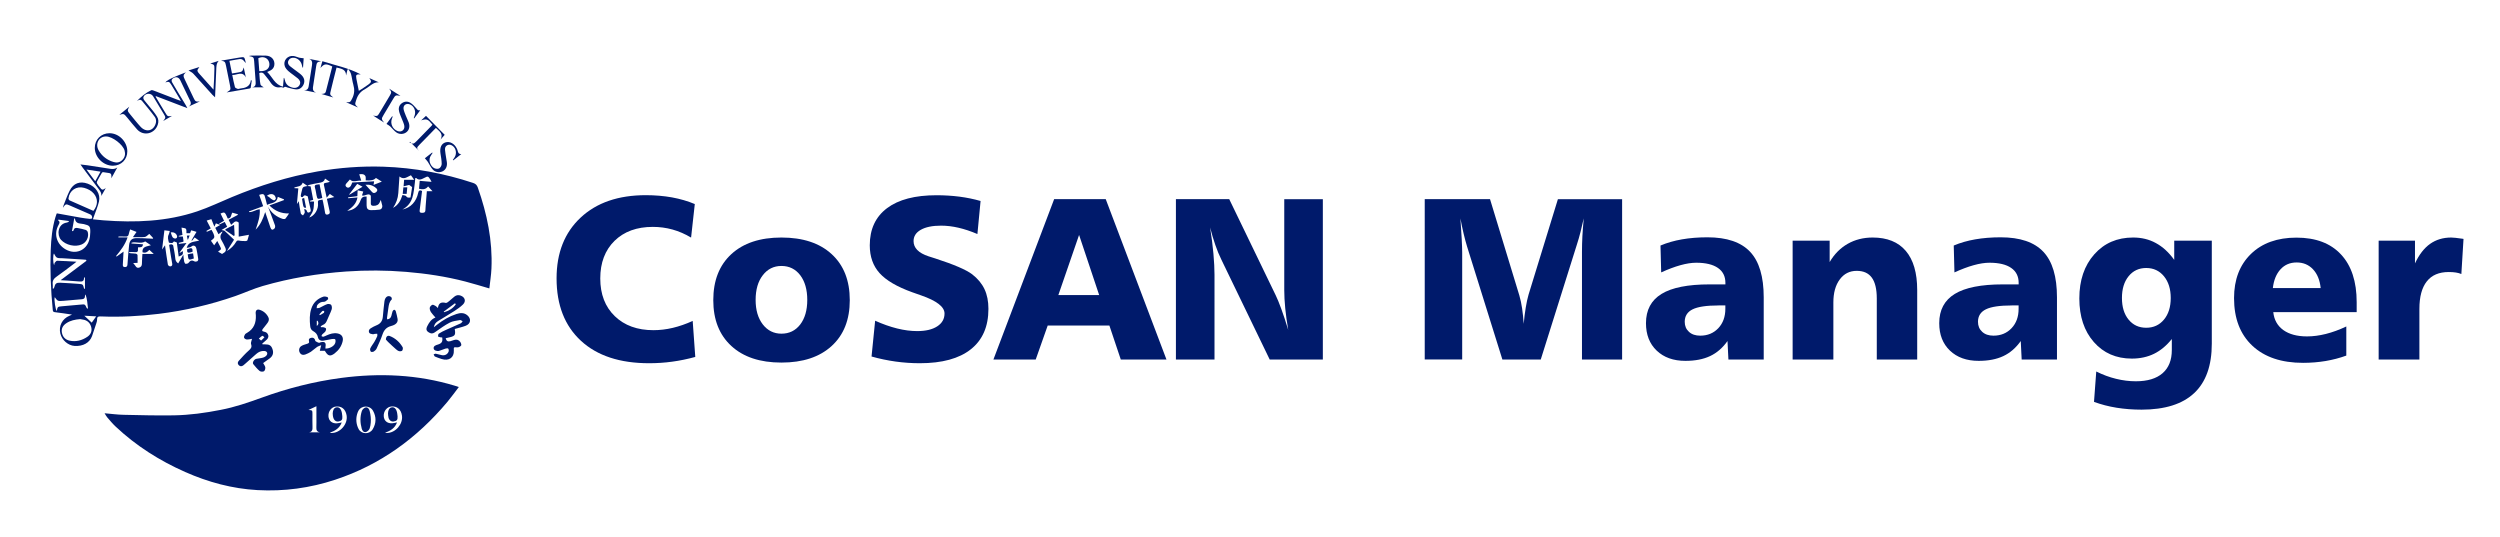 <?xml version="1.0" encoding="utf-8"?>
<!-- Generator: Adobe Illustrator 23.1.0, SVG Export Plug-In . SVG Version: 6.00 Build 0)  -->
<svg version="1.1" id="研究所小_logo_xA0_影像_1_"
	 xmlns="http://www.w3.org/2000/svg" xmlns:xlink="http://www.w3.org/1999/xlink" x="0px" y="0px" viewBox="0 0 4652.1 1000"
	 style="enable-background:new 0 0 4652.1 1000;" xml:space="preserve">
<style type="text/css">
	.st0{fill:#001A6B;}
</style>
<g>
	<path class="st0" d="M134,585.4c-11.6-1.7-21.8-3.3-32-4.5c-2.7-0.3-3.5-1.3-3.8-4c-3.7-37.3-5.2-74.7-3.8-112.1
		c0.8-20.4,2.8-40.8,8.7-60.5c0.6-1.9,1.3-3.8,1.9-5.7c0.2-0.6,0.5-1.2,0.8-1.6c14.7,2.7,29.2,5.3,43.7,7.9c5.9,1,11.8,1.8,17.8,2.4
		c1.4,0.1,4.1-0.7,4.2-1.2c0.1-1.8-0.2-4-1.3-5.4c-1.1-1.4-3.3-2.2-5.1-3c-11.9-5.2-23.7-10.4-35.6-15.5c-6.9-3-7.5-2.8-12.4,4.4
		c0.5-2.1,0.6-3.1,1-4c3.7-9.2,6.9-18.7,11.4-27.6c7.1-14.1,19.1-18.5,33.8-13.2c15,5.4,24.2,19.1,20.9,33.2
		c-2.2,9.3-6.1,18.2-9.3,27.3c-0.6,1.7-1.2,3.4-2,5.8c6.8,0.7,13.2,1.4,19.5,1.9c59.1,4.5,117.8,2.4,174.6-16.7
		c22.1-7.5,43.3-17.7,64.9-26.7c51.4-21.4,104.2-38,159.1-47.6c40.6-7,81.4-10.2,122.7-8.8c57.1,1.9,112.5,12.3,166.7,30.2
		c4.9,1.6,7.2,4.2,8.8,8.8c17.1,48.7,27.6,98.5,25.3,150.5c-0.5,12.4-2.6,24.7-3.9,37c-15.6-4.5-30-9-44.6-12.8
		c-36.1-9.4-72.9-14.9-110-18c-37.2-3.1-74.5-3.3-111.7-0.7c-52.7,3.7-104.6,12.3-155.4,27c-17.3,5-33.9,12.7-51,18.7
		c-46.3,16.1-93.7,27.1-142.4,33.1c-35.9,4.4-71.9,6.3-108,4.8c-4.8-0.2-7.1,0.8-6.9,6.1c0.1,2.6-0.9,5.2-1.7,7.7
		c-2.5,7.7-5,15.4-7.7,23c-4.5,12.3-16.8,19.1-32.4,18.1c-12-0.7-23.6-10.8-26.5-23c-3.4-14.2,3.5-27.6,17.1-33.2
		C130.6,587,131.7,586.5,134,585.4z M572.3,346.1c1.8,0.2,3.7,0.4,5.7,0.7c1.6,8.3,3.2,16.6,4.8,25.1c-2.4,0.7-4.2,1.3-6.1,1.8
		c0,0.4,0.1,0.9,0.1,1.3c2.1,0,4.2,0,7.6,0c-0.5,5.8-0.2,11.4-1.7,16.4c-1.5,4.9-5,9.2-7.3,13.4c9.8-3,17.8-15.6,16.3-27.2
		c-0.5-3.7,0.4-5.4,4.2-5.4c1.3,0,2.5-0.5,4.2-0.8c0.4,1.8,0.9,3.4,1.2,4.9c1.2,6.5,2.6,13,3.6,19.6c0.5,3.6,2.6,3.8,5.3,3.2
		c3.7-0.9,3.9-3.4,3.1-6.5c-1.7-7.5-3.3-15.1-5-22.7c4.6-1.1,8.5-2,13.8-3.2c-3.4-2.4-5.8-4-8.3-5.8c-2,2.3-3.7,4.3-5.9,6.9
		c-1.8-8.3-3.3-15.6-5-22.9c-0.8-3.1,0.2-4.3,3.2-4.6c2.2-0.2,4.3-1,7.8-1.9c-3.6-2.4-6-4-9.1-6.1c-1.6,6.4-6.3,7.2-11.2,8
		c-6.2,1-12.4,2.4-18.5,3.8C574,344.3,573.2,345.4,572.3,346.1c-2.8-1.9-5.6-3.9-9.1-6.2c-2.5,7.8-9.8,6.9-15.4,8.9
		c0.1,0.5,0.1,0.9,0.2,1.4c2,0.1,4.1,0.2,7.1,0.3c-0.8,9.3-1.7,18.7-2.6,29.3c1.3-2.1,2-3.2,3.4-5.4c1.4,8.7,2.3,15.8,3.8,22.7
		c0.3,1.5,2.6,2.6,4.1,3.8c1.1-1.7,2.7-3.3,3.2-5.2c0.4-1.8-0.5-3.9-0.8-5.8c0.3-0.4,0.6-0.7,0.8-1.1c1.2,0.9,3.1,1.5,3.5,2.7
		c1,2.4,1.4,4.9,4.9,3.7c3.4-1.2,3.1-3.4,2.4-6.4c-1.9-7.7-3.4-15.4-5.2-23.5c-2.7-0.5-5.9-4.1-8.8,0.9c-0.3,0.6-2.3,0.8-3.1,0.4
		c-0.7-0.4-1.2-1.9-1-2.9c0.3-2.4,1-4.8,1.6-7.3C563.2,347.7,563.2,347.7,572.3,346.1z M347,452.2c-4.6,6.3-8.7,12-12.8,17.7
		c0.2,0.2,0.4,0.4,0.6,0.5c1.8-1,3.5-2,5.4-3.2c0.7,6.4-0.1,7.4-7.7,10.2c-1.1-8.6-2.2-17-3.5-26.2c-1.1-0.4-3.2-1.2-5.3-2
		c-1.2,1.2-2.3,2.9-3.4,3c-2.1,0.2-5.9-0.2-6.1-1.1c-1.1-4.7-2.9-9.6-0.3-14.6c1-1.8,1.2-4,2-6.7c-3.9-0.5-7.2-0.8-10-1.2
		c-1.5,12.2-2.8,23.8-4.3,35.7c1.7-2.5,3.3-4.8,5.5-7.9c0.2,1.9,0.3,2.7,0.4,3.5c1.6,10.8,3,21.7,4.9,32.5c0.2,1.4,2.7,3.3,4.1,3.3
		c2.5,0,4.7-1.5,4-4.9c-0.9-4.4-1.6-8.8-2.3-13.2c-1.2-7.5-2.4-14.9-3.5-22c1.9-0.5,3.2-1.2,4.4-1c1.2,0.3,3,1.3,3.2,2.3
		c1.5,8,3.2,16,3.9,24.1c0.3,4.2,2,6.7,5.4,9.2c3-5.2,5.9-10.2,9.5-16.3c0.6,5.5,0.9,9.5,1.7,13.3c0.3,1.5,1.8,3.8,2.8,3.8
		c1.9,0,4.6-0.7,5.5-2.2c2.9-4.3,6.4-5.1,11.1-2.3c1.2,0.7,3.6,0.3,5-0.4c1-0.5,1.9-2.6,1.7-3.8c-0.9-6.4-2-12.8-3.3-19.1
		c-0.4-1.8-1.2-4-2.5-5c-2.1-1.5-4.3-1.8-7,0.6c-2,1.8-5.7,1.7-8.7,2.5c3.2-12,13.6-11.1,23.2-13.5c-3.6-2.5-5.9-4.2-8.4-5.9
		c-1.9,2.3-3.4,4.2-4.9,6.1c-0.3-0.2-0.7-0.4-1-0.7c3.1-5.2,6.1-10.3,9.4-15.8c-2.2-0.7-3.7-1.2-5.3-1.7c-1.5-0.4-3.1-0.8-4.7-1.2
		c-0.9,2.3-1.5,4.1-2,5.3c-2.5,0-4.4,0-6.8,0c-0.2-2.4,0.5-5.9-0.9-8c-1.2-1.7-4.9-1.5-8.2-2.4c0.7,5.7,1.2,9.8,1.7,13.7
		c-2.8,0.7-4.9,1.3-7,1.8c0.1,0.4,0.1,0.7,0.2,1.1c2.5,0,4.9,0,7.6,0c0.4,3.1,0.9,5.9,1.2,8.6c0,0.4-0.3,1.2-0.6,1.2
		c-2.4,0.7-4.8,1.2-7.2,1.7c-0.4,0.1-0.9,0.3-1.3,0.5c0.2,0.6,0.4,1.1,0.6,1.7C337.2,453.5,341.4,452.9,347,452.2z M149.3,593.8
		c-9.7,0.8-18.2,2.5-25.8,7.6c-6.4,4.2-9.8,10-8.3,17.7c1.5,7.9,6.4,13.1,14.3,14.8c12,2.5,23.1-0.4,33.1-7.2
		c5.7-3.9,8.8-9.6,7.4-16.8c-1.5-7.4-5.8-12.6-13.2-14.7C154,594.5,151.2,594.2,149.3,593.8z M173.8,392.4c8.5-10.5,8.8-22.5,1-31.9
		c-4.7-5.7-11.1-8.9-18.1-10.9c-14.4-4-27.5,4.7-29.3,19.5c-0.1,1.2,0.9,3.3,1.9,3.7C144.1,379.5,158.8,385.9,173.8,392.4z
		 M537.9,397.2c-14.9,0.4-26.4-4.8-36.6-14.9c9.5-3.5,18.4-6.8,27.2-10c-0.1-0.5-0.1-0.9-0.2-1.4c-3.6-1.4-7.2-2.9-11.4-4.6
		c-1.6,12.3-12.1,10.9-20,14.9c-1.6-6.2-2.8-11.7-4.5-17c-0.4-1.3-2.1-2.9-3.4-3c-2.1-0.1-4.3,0.8-6.7,1.4
		c2.6,7.4,4.9,14.1,7.4,21.1c-9.1,3.3-17.8,6.5-26.4,9.7c0.1,0.4,0.2,0.8,0.3,1.2c7,0.6,12.7-4.9,19.8-5.1
		c0.8,13.4-3.4,25.6-7.7,37.8c9-8.8,13.7-19.9,17.8-32.7c3.5,10.3,6.5,19.4,9.6,28.5c1.6,4.8,4.2,5.7,7.7,2.1
		c1.2-1.2,1.5-4.2,0.9-5.9c-4.1-11.6-8.6-23.1-13-34.7c6.2,11.5,15.5,19.1,27.8,22.9c1.4,0.4,3.8,0.2,4.7-0.7
		C533.4,404.2,535.2,401.1,537.9,397.2z M160.9,485.3c-0.3-0.6-0.5-1.3-0.8-1.9c-2.1-0.2-4.1-0.4-6.2-0.5
		c-12.8-0.8-25.5-1.6-38.3-2.4c-3.3-0.2-7.1,0.3-9.8-1.2c-2.5-1.4-3.7-5-5.4-7.6c-1.9,2.6-2.2,17.4,0.4,21.7
		c0.5-1.9,0.4-3.6,1.2-4.6c1.2-1.5,2.9-3.6,4.4-3.6c11.5,0.3,23,1.1,35.9,1.8c-2.1,1.7-2.9,2.4-3.8,3.1
		c-10.9,8.2-21.6,16.6-32.8,24.4c-5.2,3.6-8.5,7.5-7.6,14.2c0.4,2.7,0.1,5.5,0.1,8.2c0.6,0,1.1,0.1,1.7,0.1c0.4-0.8,0.9-1.6,1.1-2.4
		c1.7-7,3.9-8.8,11.1-8.5c11.3,0.6,22.6,1.2,33.8,2.1c8.5,0.6,8.5,0.8,10.5,8.7c0,0.2,0.6,0.2,1.7,0.7c0-7.3,0-14.4,0-21.6
		c-0.8,0.2-1,0.2-1.1,0.3c-0.3,0.4-0.7,0.8-0.7,1.3c0,6-3.8,6.6-8.5,6.2c-7.1-0.6-14.2-1.1-21.4-1.6c-4-0.3-8.1-0.5-13.6-0.8
		C129.8,508.7,145.4,497,160.9,485.3z M134,429.7c0.5,0.2,0.9,0.4,1.4,0.5c0.5-0.5,1.4-0.9,1.5-1.5c1-4.7,4.3-5.1,8-4.3
		c4.9,1,9.8,1.9,14.5,3.4c1.6,0.5,3.5,2.5,3.9,4.1c2.6,9.1-2.5,19.3-11.3,23c-12.3,5.3-29.6,1.2-38.5-8.7c-7.8-8.7-6.5-29.3,10.6-32
		c1.4-0.2,2.7-1,4-1.5c-0.1-0.5-0.2-1-0.3-1.5c-6.3-0.8-12.6-1.7-19-2.5c-0.3,0.4-0.6,0.7-0.9,1.1c4.1,2.7,3,5.3,1.2,8.5
		c-9.5,17-3.9,36.1,13.1,45.8c18.1,10.3,38.2,2.4,43.9-17.6c1.3-4.7,1.8-9.8,1.9-14.7c0.2-11-1.4-12.2-11.9-14.8
		c-6.5-1.6-15.7,0.5-16.7-10.8c-0.4,0.2-0.9,0.5-1.3,0.7C136.7,414.4,135.3,422.1,134,429.7z M772.8,331.3c-0.3,2.9-0.4,5.8-0.8,8.6
		c-2.6,18.6-2.1,38.6-23.2,50c15.5-3.3,25.9-14.6,29.4-31.1c0.9-4.3,2.7-5.6,7.2-3.5c-1.4,11.5-2.9,23-4.3,34.5
		c-0.3,2.8-1.1,5.9,3.3,6.2c3.7,0.2,7.1,0,7.2-5c0.1-2.7,0.3-5.3,0.5-8c0.7-8.9,1.5-17.8,2.2-27.2c3.5,0,6.5,0,10.5,0
		c-3.1-3.4-5.4-5.9-8.2-8.9c-4.5,6-10.2,5.9-16.9,4.3c0.4-5,0.9-9.8,1.3-14.7c7.4,0.6,14.3,1.2,22,1.9c-1-2-1.5-3.2-2.2-4.3
		c-4.3-6.5-4.3-6.6-11.2-3.1c-5.1,2.6-10.1,5.3-15.2,0.2C774.3,331.3,773.9,331.4,772.8,331.3z M410.4,397.3
		c2.4,4.9,4.4,9.1,6.5,13.5c-3.3,1.9-6.2,3.6-9,5.3c0.3,0.5,0.5,1,0.8,1.4c3.1-1.5,6.2-2.9,9.5-4.5c1.6,3.1,3,5.9,4.5,8.9
		c-3.7,2.1-7,4-10.3,5.9c2.1,1.2,4.4,0.8,5.4,1.7c5.8,5.1,11.3,10.6,17.7,16.6c-4,6.4-8.4,13.4-13.3,21.1c7.7-4.7,13.1-10.2,17.1-17
		c1.4-2.3,2.5-3.1,5.5-2.5c4,0.9,8.2,0.8,12.4,0.9c1.1,0,2.9-0.7,3.2-1.5c1.3-3.5,2-7.1,2.9-10.2c-6.5,1.1-12.9,2.3-19.1,3.4
		c0-9.8,0-18.4,0-26.2c-6.7-5.5-9.8,1.2-14.1,4.3c-1.8-3.6-3.2-6.4-4.7-9.4c6.2-3.3,11.7-6.3,17.3-9.2c-0.1-0.4-0.2-0.8-0.3-1.2
		c-3.4-1-6.8-1.9-10.1-2.9c-2.7,4.1-1.4,10.5-8.5,11c-1.3-2.9-2.4-5.8-3.9-8.5c-0.7-1.2-2.1-2.7-3.3-2.7
		C414.9,395.4,413.1,396.4,410.4,397.3z M229.9,468.2c-0.4,8.2-0.7,15.8-1.3,23.4c-0.3,3.2,0.2,5.4,3.8,5.4c3.1,0,4.6-1.3,4.8-4.8
		c0.8-12,1.8-24,3-35.9c1-9.5,5.5-13.4,14.6-13.2c3.8,0.1,7.6,0.1,11.5,0.2c6,0.2,12.1,0.6,18.1,0.9c0.2-0.4,0.4-0.8,0.6-1.2
		c-2.5-2.7-5-5.3-7.2-7.8c-3.1,2.3-5.6,5.5-8.5,5.8c-6.8,0.8-13.7,0.3-22,0.3c2.8-4,4.6-6.5,6.8-9.7c-3.9-1.6-7.7-3.1-11.9-4.7
		c-1,3.3-2.1,5.8-2.5,8.4c-0.7,4.2-3,5.3-6.9,4.9c-4.1-0.3-8.3-0.1-12.4-0.1c0,0.5-0.1,1.1-0.1,1.6c5.4,0,10.9,0,17.1,0
		c-4.7,13.9-12.9,24.4-21.4,34.7c0.3,0.3,0.7,0.7,1,1C221.2,474.4,225.3,471.5,229.9,468.2z M708.6,372c-0.6,1.4-1.3,2.6-1.7,3.8
		c-2.1,5.5-6.3,7.2-11.8,7.2c-3.5,0-5.3-1.2-5.1-4.9c0.2-4.4,0-8.8,0-14c-4.3-6-10.5,1.5-16.4-0.4c0.8-2.3,1.5-4.6,2.4-7.3
		c-3.6-0.8-6.8-1.5-10.5-2.3c-0.2,4.1-0.3,7.3-0.5,10.9c-5.9,0.8-11.6,1.5-17.2,2.2c0,0.6,0.1,1.1,0.1,1.7c5.6-0.5,11.3-1,17.3-1.5
		c-2.1,12-10.1,18.8-19.1,24.9c12.7-1.2,20.9-8.6,25-19.8c2.1-5.8,5.3-7.1,11.1-6.8c0,5.4,0,10.8,0,16.3c0,6,2.1,8.8,8,9
		c5.3,0.2,10.6-0.3,15.9-0.9c3.9-0.5,6-4.2,5.2-7.7C710.3,379.1,709.5,375.8,708.6,372z M392.2,425c-3.2,1.8-5.7,3.3-8.1,4.7
		c0.3,0.5,0.5,1.1,0.8,1.6c2.8-1.2,5.6-2.3,8.6-3.6c1.5,2.7,3.1,5,4,7.6c0.8,2.2,1.8,5.1,1,6.9c-1,2.3-3.8,3.8-6,5.8
		c2.1,2.9,3.8,5.5,6,8.5c2.1-2.9,3.7-5.2,5.8-8.1c1.7,3.3,3.2,6.2,4.7,9.1c3.2,6.3,3.2,6.3-2.7,10.2c-0.2,0.1-0.3,0.5-0.3,0.7
		c2.4,1.4,4.8,2.8,7.2,4.2c8-4.5,8.7-6.7,4.8-14.4c-1.6-3.1-2.9-6.4-4.8-9.3c-3.6-5.3-4.4-10.4,0-15.7c0.4-0.5,0.3-1.3,0.6-2.7
		c-2.7,2-4.8,3.5-7.3,5.3c-2.1-4.2-4-8-6-11.9c3.1-1.8,5.7-3.3,9.2-5.3c-3.4-1.3-5.7-2.1-8-3c-0.9,2-1.6,3.6-2.8,6.2
		c-2-5.1-3.7-9.1-5.6-14c-2.5,0.8-5.5,1.7-8.7,2.6C387.2,415.7,389.6,420.2,392.2,425z M752,334.6c6.6,0,12.2,0,18.8,0
		c-2.4-3.4-4.3-6-6.1-8.5c-7.2,3.1-13.2,9.2-21.4,2.3c-0.8,11-1.4,20.9-2.1,30.8c-0.7,10.1-4.1,19.2-9.8,27.6
		c9.4-5.1,14.3-13.4,17.5-23.9c2.5,0.7,6,0.7,6.9,2.2c2.3,3.7,5.1,2.5,8.1,2.4c1-6.4,1.9-12.6,3-19.4c-1.7-1.2-4.1-2.9-5.5-4
		c-3.8,0.9-6.6,1.7-10.4,2.6C751.4,341.9,751.7,338.4,752,334.6z M163.8,574.6c-1.1-9.7-1.6-18.4-4.6-26.7c-0.9,1.1-1.1,2.2-1.1,3.2
		c0,3.7-1.8,5.4-5.5,5.7c-11.6,0.9-23.1,2.1-34.7,3c-10.6,0.8-10.6,0.6-16-6.8c-1.6,4.2,1.3,23.6,3.8,25.8c1.4-8.1,1.4-8.1,9.8-8.9
		c11.6-1.1,23.2-2,34.7-3.1c7.9-0.8,7.9-0.9,11.2,6.5C161.6,573.6,162.2,573.8,163.8,574.6z M240.4,469.1c-0.1,0.5-0.1,1-0.2,1.5
		c1,0.2,2,0.6,3,0.7c3.3,0.3,6.6,0.3,9.9,0.8c1.1,0.2,2.7,1.6,2.8,2.5c0.3,4.7,0.1,9.5,0.1,14.5c-3.2,0.1-5.5,0.2-8.2,0.4
		c1.6,2,3.1,3.5,4.2,5.3c1.7,3,4,4.4,7.3,3.1c3.3-1.2,4.8-3.5,4.8-7.2c0-6.1,0.6-12.1,0.9-18.1c7.1,0,13.4,0,21.2,0
		c-3.5-3.2-5.8-5.3-8.3-7.6c-3.8,4.3-7.6,6.4-12.7,4.4c-1-10.7,7.6-10.6,15.6-13c-4.4-2.9-7.8-5.3-10.5-7.1
		c-8.7,5.3-17.6-0.4-25.6,2.4c0,0.5-0.1,1-0.1,1.4c7.1,0.5,14.3,1,21.4,1.5c-0.3,6.3-4.8,5.6-9,5.6c-0.1,1.3-0.4,2.3-0.3,3.2
		c0.7,4.9-1.4,6.4-6.1,5.8C247.2,468.7,243.8,469.1,240.4,469.1z M699.5,331.1c-3.2,4.1-10,5.3-19,4.5c-0.2-2.9,0.6-6.2-0.7-8.2
		c-2.5-3.9-7-3.7-11.3-3.1c1.2,3.9,2.4,7.6,3.7,11.9c-7.3-0.9-14.9,4.2-21.1-2.2c-2,2.2-3.9,4.5-5.9,6.6c-2,2.1-3.4,4.5-1,7
		c2.6,2.7,5.7,1.9,7.8-0.7c1.6-1.9,2.3-4.6,3.5-7.3c13.2-0.7,26.8-1.4,40.7-2.2c-0.4,2.6-0.7,4.4-1.1,6.7c5-2,9.5-3.8,15.4-6.1
		C706.4,335.5,703.1,333.4,699.5,331.1z M680,343.7c4.2,4.6,8.2,9.2,12.4,13.7c2.4,2.6,5.1,2.1,7.5,0.1c2.4-1.9,3.1-4.5,0.7-6.8
		C694.7,345.1,687.6,343,680,343.7z M649.8,361.7c0.1,0.2,0.3,0.4,0.4,0.7c7.9-4.8,15.8-9.6,24.4-14.9c-3.7-2-7-3.8-9.8-5.4
		C659.5,349,654.6,355.4,649.8,361.7z M170.7,600.4c2.6-3.7,5.1-7.2,8.3-11.7c-8.1-0.5-14.8-0.8-22.1-1.2
		C161.8,592.1,165.9,595.9,170.7,600.4z M496.6,364.4c1.5,0.8,3,1.5,4.2,2.4c1.3,1,2.4,2.3,3.7,3.2c1.7,1.2,3.6,2.6,5.6,2.8
		c1.1,0.1,3.4-2.5,3.2-3.5c-0.3-2.2-1.4-4.8-3.1-6.2C506.6,360,501.1,360.8,496.6,364.4z M317.7,432.3c1.1,3,1.7,6.3,3.4,9
		c0.9,1.5,3.6,2.8,5.3,2.6c2.7-0.4,4-2.6,2.8-5.6C327.5,433.9,323.1,431.6,317.7,432.3z"/>
	<path class="st0" d="M853.8,720.2c-7.4,9.6-13.9,18.8-21.1,27.4c-56.4,67.4-125,117.4-209,145.1c-46.9,15.5-95.2,22-144.5,19.3
		c-47-2.6-91.7-14.7-134.6-33.7c-47.7-21.1-91.2-48.6-129.3-84.4c-5.7-5.3-10.7-11.4-15.8-17.3c-1.8-2.1-3-4.6-4.9-7.6
		c12.5,1.1,24.2,2.7,35.8,2.9c31.1,0.7,62.2,1.5,93.2,1c29.3-0.5,58.3-4.5,87-10.2C437,757.7,462,749,487,740
		c47.9-17.4,97.1-30,147.6-36.7c71.7-9.5,142.6-6.5,212.2,14.6C848.9,718.4,850.9,719.2,853.8,720.2z M665.8,795.1
		c0.5,1.2,1.1,2.4,1.7,3.6c5.8,9.9,20.2,9.8,26.1,0c6.7-11.1,6.8-23,0.6-34.2c-6-10.8-21.9-10.6-27.5,0.4c-0.4,0.8-0.8,1.6-1.1,2.5
		C662.2,776.3,662.2,786.2,665.8,795.1z M716.5,805.1c1.1,0.2,2.2,0.6,3.3,0.6c16,0.1,30.3-16.3,28.2-32.1
		c-1.6-11.7-9-18.1-19.7-17.2c-8.4,0.7-14.8,8.9-14.2,18.1c0.5,8.4,6.4,13.6,15.4,13.2c3-0.1,6-1.1,9.3-1.7
		C734.8,796.7,726.7,801.8,716.5,805.1z M613.8,805.2c0.6,0.2,1.1,0.5,1.7,0.5c16.9,1.1,32.5-16.5,29.4-33.1
		c-2.1-11.3-9.1-17.1-19.6-16.1c-8.4,0.7-14.8,8.9-14.1,18.1c0.6,8.4,6.5,13.6,15.4,13.2c3-0.1,5.9-1.1,9.3-1.7
		C631.9,796.7,623.8,801.7,613.8,805.2z M595.3,804.5c-5.5-1-6.8-4.1-6.6-9c0.3-6.6,0.1-13.3,0.1-19.9c0-6.2,0-12.5,0-19.7
		c-5.6,2.6-10.2,4.8-14.8,7c7.4,0.5,7.4,0.5,7.4,8.4c0,7.6-0.2,15.3,0.1,22.9c0.2,5-0.2,9.2-6.3,10.3H595.3z"/>
	<path class="st0" d="M807.3,609c2.6-2.1,4.3-3.4,5.9-4.7c10.9-8.6,22.8-15.6,36-19.9c7-2.3,14-3,20.3,2.2c7.9,6.5,6.6,16-2.9,19.6
		c-6.6,2.5-13.6,4-20.4,6c1.9,12.7,1.1,13.4-16.9,17.2c1.5,5.2,3.7,6.7,8.5,5.6c2.4-0.6,4.7-1.5,7.1-2.3c4.7-1.6,8.7-0.3,11.5,3.5
		c1.4,1.9,2.6,5.6,1.7,6.8c-1.5,2-4.9,3.6-7.4,3.4c-6.5-0.4-6.5-0.8-6.2,5.9c0.7,13.1-9.2,20-22.5,15.8c-4.3-1.4-8.5-2.8-12.6-4.6
		c-1.2-0.6-1.7-2.7-2.5-4.1c1.4-0.4,2.8-1.4,4.1-1.2c3.9,0.7,7.7,2.2,11.6,2.8c5.5,0.8,10.1-1.7,12.1-6.6c0.7-1.7,0.4-4.3-0.6-5.7
		c-0.6-0.8-3.5-0.5-5.2,0c-4.1,1.3-8,3.2-12.1,4.3c-1.9,0.5-4.4,0.1-6.3-0.6c-4.2-1.5-4.9-6.5-1.2-9c1.7-1.2,3.9-1.7,6-2.4
		c6.8-2.1,8.9-5.6,7.5-13.1c-1.2-0.1-2.5,0-3.7-0.3c-1.5-0.4-4-1-4-1.7c-0.1-1.7,0.4-4.3,1.6-5.1c4.1-2.7,8.6-4.9,13.1-6.9
		c9.2-4.2,18.5-8.1,27.7-12.3c1.4-0.7,2.3-2.5,3.4-3.8c-1.7-0.8-3.5-2.5-5-2.2c-6.5,1.2-13.4,1.8-19.1,4.8
		c-9.1,4.7-17.4,10.8-25.8,16.7c-3.4,2.4-6.4,4.6-10.8,2.6c-6.9-3.1-8.3-6.7-4.8-13.4c3.3-6.4,7.1-12.4,14.9-15.4
		c-3.1-3.7-6.1-6.6-8.3-10c-1.5-2.4-2.7-5.6-2.3-8.2c0.3-2.1,2.7-4.6,4.8-5.5c1.4-0.6,4,1.1,5.9,2.1c1.4,0.7,2.4,2,4.5,3.9
		c1.2-9.9,6.6-11.5,14.6-9.5c1.7,0.4,4.4-1.9,6.3-3.4c3.4-2.7,6.4-5.8,9.8-8.4c3.5-2.8,7.4-3.4,11.7-1.8c8,3,10.3,10.5,4.2,16.5
		c-4.8,4.7-10.5,8.6-16.2,12.3c-9.9,6.4-20.2,12.2-30.1,18.5C811.4,599.7,808.3,602.9,807.3,609z M848.2,566.2
		c-0.5-0.6-1-1.2-1.5-1.9c-7,5.2-14,10.4-21,15.6c0.3,0.4,0.6,0.8,0.8,1.1C835.3,578.4,842.9,574,848.2,566.2z"/>
	<path class="st0" d="M604.4,652.8c-3.7,0-6.5,0-9.3,0c0.8-3.1,1.5-6.1,2.6-10.4c-2.5,1-5.2,1.6-7.4,3c-4.1,2.8-7.7,6.4-11.8,9.2
		c-3.1,2.1-6.7,3.6-10.2,5c-4.1,1.5-7.9,0.9-10.4-3.3c-2.3-3.9-1.6-9.3,2.4-12.1c3-2.1,6.8-3.1,10.4-4.2c2.9-0.8,5.3-1.8,4.3-5.3
		c-0.9-3,0.1-4.9,3-5.8c3.1-1,6-0.7,7.8,2.5c0.6,1.1,0.6,2.9,1.5,3.6c1.8,1.3,3.9,2.2,6.1,2.9c0.9,0.3,2.1-0.7,3.3-1
		c7.7-1.8,10.3,0.7,9,8.4c-0.2,1.1-0.1,2.2-0.2,3.3c7.6,0.3,16.2-4.3,18.2-10.1c0.8-2.2,1-5.2,0.1-7c-0.5-1-4.2-0.9-6.3-0.6
		c-5.4,0.8-10.7,2.4-16.1,3.1c-4.9,0.7-8.8-1.8-9.8-6.5c-1.1-5.2-4-8.6-8.5-11.1c-3.9-2.1-5.5-5.3-5.9-9.7
		c-1.1-10.8-1.4-21.6,2-32.1c3.6-11.3,11.3-18.7,22.3-22.5c2.3-0.8,5.3-0.1,7.8,0.6c0.8,0.2,1.7,3.6,1.2,4.1c-2.3,2-5,4.8-7.5,4.8
		c-5.5-0.2-9.4,2-12.4,5.9c-1.1,1.5-1,3.9-1.4,6c1.9-0.2,3.9,0,5.5-0.7c4.8-2.2,9.3-5.2,14.3-6.9c2.1-0.7,6.3,0,7.3,1.5
		c1.4,2.2,1.7,6,0.8,8.6c-2.3,6.7-5.7,12.9-8.3,19.5c-1.7,4.2-3.7,7.7-8.3,9.3c-1.4,0.5-2.5,1.7-3.7,2.5c0.1,0.5,0.3,1,0.4,1.6
		c1.7,0,3.4-0.3,5,0.1c1.6,0.4,4,1.2,4.4,2.4c0.5,1.5-0.1,3.9-1.1,5.3c-1.5,2.1-3.9,3.5-5.8,5.5c-0.8,0.8-1,2.1-1.5,3.2
		c1.2,0.4,2.4,1.5,3.4,1.2c2.1-0.5,4-1.5,6-2.4c6.6-3,13.3-5.2,20.7-3.7c7.4,1.5,11,6.8,9.4,14.2c-2.1,9.5-7.4,17-15,22.9
		c-7.9,6-12.3,5-17.3-3.4C605,653.7,604.5,653,604.4,652.8z M594.2,585.2c0.4,0.4,0.7,0.9,1.1,1.3c2.5-1.4,5.1-2.7,7.4-4.4
		c0.7-0.5,0.4-2.3,0.6-3.5c-1.2,0-2.8-0.5-3.4,0.1C597.7,580.7,596,583.1,594.2,585.2z M589.5,606.6c4.1-3.4,3.3-6.6,1.5-9.7
		c-0.5,0-1,0-1.5,0C589.5,600.1,589.5,603.3,589.5,606.6z"/>
	<path class="st0" d="M469,630.5c-3.2,0.5-6.6,1.4-10,1.2c-1.7-0.1-4.4-1.8-4.8-3.3c-0.5-1.8,0.6-4.3,1.7-6.1c0.8-1.3,2.5-2.1,3.9-3
		c12.6-7.2,16.9-18.6,16.3-32.4c-0.1-1.7-0.4-3.3-0.4-5c0-4.3,2.8-6.7,6.8-5.6c7.5,2.2,13.2,6.9,16.8,13.9c2.1,3.9,0.8,7.5-1.5,10.7
		c-2.7,3.8-5.8,7.3-8.6,11c-2,2.6-2.1,4.5,1.8,5.2c4,0.7,7.2,2.6,8.2,6.9c1,4.5-1.7,7.2-4.7,9.7c-2.2,1.9-4.3,3.8-6.5,5.7
		c0.2,0.5,0.3,0.9,0.5,1.4c1.5,0,3,0,4.6,0c8-0.1,11.6,2.1,13.9,8.7c2.5,7,0.9,12.8-5,17.3c-4.1,3.1-8.4,6-12.3,8.8
		c1.5,2.9,3.7,5.4,4,8.1c0.3,2.4-0.8,6.2-2.6,7.2c-2,1.1-6.2,0.9-8-0.6c-4.4-3.7-8.1-8.2-11.8-12.7c-2.2-2.7,1.4-9,5.7-9.9
		c4.2-0.9,8.6-1,12.7-2.3c2.6-0.8,5.5-2.6,6.8-4.8c2.2-3.9-0.2-7.2-4.7-7.5c-5.8-0.4-10.7,1.8-15,5.6c-6.6,5.9-13.2,11.7-19.8,17.6
		c-1.4,1.2-2.7,2.5-4.2,3.6c-2.9,2.1-5.8,2.4-8.5-0.4c-2.7-2.7-2.1-5.7,0.1-8.1c6-6.6,12-13.4,18.7-19.3c4.2-3.6,6.1-6.4,4-12.1
		C466.4,637.5,468.4,633.7,469,630.5z M481.7,630c2.2,1.9,4,3.8,4.2,3.7c2.2-1.9,4.2-4,6.2-6.1c-1.3-1-3.1-3-3.8-2.7
		C486.1,625.9,484.4,627.8,481.7,630z"/>
	<path class="st0" d="M222.1,213.7c6.2-5.1,12.3-10.1,18.5-15.2c-3.9,7.2-3.9,7.6,1.7,14.4c6.5,7.8,12.7,15.9,19.6,23.3
		c10.4,11,24.6,7.2,28.2-7.6c0.8-3.3,0.2-8.1-1.8-10.7c-7.5-10.3-15.8-20.1-23.9-30c-3-3.7-6.4-2-9.8,0.2
		c8.1-8.1,16.6-15.4,26.8-20.2c1.2-0.6,3.2,0.2,4.7,0.7c14.7,5.6,29.4,11.4,44.2,17c1.6,0.6,3.3,1.2,6.4,2.2
		c-2.7-4.5-4.6-7.8-6.6-11.2c-3.8-6.3-7.5-12.6-11.3-18.8c-3.8-6.1-4.7-6.4-11.2-4.4c4.4-6.1,26.1-14,38.3-18.8
		c-1.4,1.7-3.9,3.5-4.2,5.7c-0.4,2.3,1,5.1,2.1,7.5c5.3,11.4,10.8,22.8,16.3,34.2c3.4,7.1,4.1,7.4,11.7,6.8
		c-7,3.2-14.1,6.4-21.1,9.6c7.4-4.4,3.8-9.5,1.3-14.6c-5.6-11.5-11-23.1-16.6-34.6c-2.9-6-8.7-7.1-13.9-3.1c-2.8,2.2-2.6,4.8-1,7.5
		c3.4,5.9,6.9,11.7,10.4,17.6c5,8.3,10,16.5,15,24.8c0.7,1.2,1.4,2.5,2.8,5.3c-20.5-7.8-39.5-15.1-58.5-22.4
		c-0.2,0.3-0.5,0.6-0.7,0.9c3,5.1,6,10.1,9.1,15.2c2.9,4.8,5.8,9.7,8.8,14.5c4.5,7.4,4.5,7.4,12.6,6.2c-5.4,3.2-10.9,6.4-16.3,9.5
		c5-6.5,5-6.6,0.5-14c-6.4-10.7-12.9-21.4-19.3-32c-3.6-6-12.7-6.3-16.9-0.7c-2.4,3.2-1.2,6,0.9,8.6c5.2,6.5,10.6,12.8,15.8,19.3
		c2.7,3.4,5.2,6.9,7.5,10.6c2.9,4.7,3.1,9.7,1.4,14.9c-5.6,17.2-26.5,22.2-38.5,8.9c-6.5-7.1-12.4-14.8-18.6-22.2
		C230.4,211.3,230.4,211.3,222.1,213.7z"/>
	<path class="st0" d="M526.6,161.2c0.5-6.1,0.9-11.1,1.4-16.1c0.3,0,0.5-0.1,0.8-0.1c0.4,1.3,1,2.6,1.3,3.9
		c1.6,8.5,7.3,12.7,15.2,14.4c5.2,1.1,10.3-1.2,12.3-5.4c2.4-4.9,0.2-9-3.4-12c-5.4-4.6-11.6-8.4-17-13.1c-3-2.6-6.1-6-7.3-9.7
		c-3.5-10.3,5.2-20.3,16.3-18.9c3.5,0.4,6.9,2.2,10.4,3.1c2.5,0.6,5.1,0.7,8.5,1.1c-0.3,4.8-0.8,11.1-1.2,17.3c-0.3,0-0.6,0-1,0
		c-0.4-1.9-0.9-3.8-1.4-5.6c-1.8-6.8-7.8-12-14.5-12.6c-4.6-0.4-8.3,1.2-10.3,5.4c-1.9,4-0.3,7.6,2.9,10.2c4.4,3.6,9,6.8,13.5,10.2
		c3,2.3,6.3,4.5,8.8,7.3c4.4,4.8,5.7,10.6,3,16.6c-2.7,5.9-7.6,9.6-14.2,9.1c-5.3-0.4-10.6-2.2-15.8-3.5c-2.3-0.6-4.5-2.7-6.7,0.2
		c-0.2,0.2-1.1,0-1.7-0.1c-1.3-0.2-2.6-0.9-3.7-0.7c-9.6,2.1-15.5-2.6-20.3-10.2c-3-4.7-7.1-8.8-10.4-13.4c-2.4-3.3-5-4.6-9.6-2.7
		c0.6,7,0.8,14.3,2.2,21.3c0.4,2.2,4.2,3.7,6.1,5.3c-6.4,0-14,0-21.9,0c6.9-0.8,7.2-5.5,6.8-10.8c-1-12.4-1.7-24.9-2.7-37.3
		c-0.7-8.2-0.9-8.2-10-10.2c2.2-0.4,3.2-0.7,4.1-0.7c9.3-0.1,18.6-0.4,27.9,0c10.4,0.4,16.9,8.3,15.5,17.8c-0.7,4.5-3.2,7.6-7,9.7
		c-1.7,0.9-3.6,1.7-6.3,2.9C507.1,143.3,511.1,157.6,526.6,161.2z M482.5,132.3c9,0.7,15.4-2.1,17.8-7.5c2.2-4.8,0.8-11.5-3.3-15.1
		c-4.3-3.8-10.5-4.3-16.3-1.3C481.3,116.3,481.9,124.2,482.5,132.3z"/>
	<path class="st0" d="M720.6,594.3c4.5-0.5,6.7-3,7.7-6.6c0.8-2.9,1.3-5.9,2.3-8.6c0.5-1.2,2-2.6,3.1-2.7c0.9,0,2.5,1.6,2.8,2.8
		c1.4,4.8,2.5,9.6,3.4,14.5c0.8,4.5-1.4,7.8-5,10.1c-2.2,1.4-4.8,2.2-7.3,2.9c-8.3,2.2-13.1,7.4-15.8,15.6c-3,8.9-7,17.5-10.9,26.1
		c-1,2.3-3.2,4.4-5.3,5.7c-1.5,0.9-4.9,1.2-5.6,0.2c-1.2-1.4-1.7-4.5-0.9-6.1c2-4.2,5-7.8,7.4-11.8c2-3.4,3.9-7,5.4-10.6
		c0.6-1.4,0.1-3.2,0.1-4.8c-1.5,0.1-3.1,0.1-4.6,0.3c-1.1,0.1-2.3,0.9-3.4,0.7c-2.3-0.5-5.6-0.8-6.6-2.4c-2.1-3.1-1-6.6,2.3-8.6
		c3.5-2.2,7.2-4.2,11-5.7c7.3-2.9,11-8,11.7-15.8c0.9-9.6,1.7-19.2,3-28.8c1.1-8.3,7-12.1,12.4-8.1c1,0.7,1.7,4,1.1,4.7
		c-4.6,4.4-5.4,10.1-6.2,15.9c-0.8,6.3-1.8,12.5-2.6,18.7C720,592.6,720.4,593.2,720.6,594.3z"/>
	<path class="st0" d="M597.9,174.8c4.2-0.2,7.4-0.4,8.5-4.6c4-15.5,7.9-31.1,11.9-46.5c-12-5.7-14.7-5.3-22,2.8
		c1.1-3.9,2.2-7.7,3.6-12.6c23.8,7.8,48.5,12.2,71.3,24.5c-8.4-0.4-9.4,0.7-8,8.3c1.3,7.2,2.9,14.3,4.5,22.3
		c2.4-1.5,4.5-2.6,6.4-3.9c3.9-2.6,7.7-5.2,11.5-7.9c5.8-4.1,6-6,1.7-11.9c5.9,2.6,11.7,5.3,17.6,7.9c-7-0.5-11.9,3.1-16.9,6.7
		c-3,2.1-5.9,4.5-9.1,6.2c-8.1,4.2-13,10.6-15.8,19.3c-2.8,8.8-3.3,8.6,3,14.6c-7.4-3.3-14.8-6.6-22.2-9.9c8,0.6,7.9,0.1,11.6-7.1
		c4.2-8.4,4.6-16.5,2-25.4c-1.9-6.5-2.5-13.4-4.3-19.9c-0.9-3.2-3.2-6-4.9-9c-0.5,0.2-1.1,0.4-1.6,0.6c-0.9,3.7-1.8,7.5-2.7,11.2
		c0-11.9-9.1-12.6-17.7-14.9c-2,7.9-4,15.8-6,23.6c-1.5,6.1-3,12.3-4.5,18.4c-2.2,8.7-2.2,8.7,4.5,13.8
		C612.9,179.2,605.4,177,597.9,174.8z"/>
	<path class="st0" d="M210.2,308.4c-17.8,0.1-33.7-15.6-33.8-33.1c-0.1-15.6,11.7-27.4,27.4-27.4c17.6,0,33.1,15.9,33.1,33.7
		C237,296.8,225.5,308.3,210.2,308.4z M197.8,253.9c-13.5-0.4-21.3,13.3-14.3,25.8c6.2,10.9,15.8,18.2,27.9,21.8
		c6.2,1.9,11.8,0.8,16.4-4c4.8-5,5.9-11,4-17.5C228.5,268.8,209.5,254.3,197.8,253.9z"/>
	<path class="st0" d="M457.3,117.4c-6.5-8.2-7.2-8.5-17.6-6.5c-4,0.8-8.1,1.4-12.8,2.3c1.6,7.9,3.1,15.5,4.8,23.5
		c4-0.7,7.6-1.3,11.1-1.8c7.9-1.3,8.4-1.7,10.7-9.4c1.3,6.2,2.7,12.4,4,18.6c-6.6-12.7-16.3-4-25.3-4.6c1.7,8.2,3,15.5,5,22.6
		c0.4,1.5,3.2,2.6,5.1,3.3c1.3,0.4,2.9-0.4,4.4-0.6c9.7-1.1,18.7-3.2,20.2-15.7c0.5,0.3,1,0.6,1.6,0.9c-0.7,4.5-1.2,9-2,13.4
		c-0.1,0.5-1.2,1.1-1.9,1.3c-13.9,2.4-27.7,4.7-42.9,7.3c7.8-4.8,7.9-4.8,6.3-13c-2.4-12.2-4.9-24.4-7.4-36.6
		c-1.6-7.7-2.1-8.1-9.4-9.5c9.6-1.6,19.2-3.2,28.9-4.9c2-0.3,3.9-0.7,5.9-1c8.7-1.3,8.7-1.3,10.8,7.4
		C456.8,115.3,457,116.3,457.3,117.4z"/>
	<path class="st0" d="M782.1,205c-3.8,5.1-7.6,10.2-11.3,15.3c-0.3-0.2-0.6-0.3-0.9-0.5c0.7-2,1.5-3.9,2-5.9
		c2.3-8-1.9-16.9-9.3-19.7c-6.9-2.7-12.9,1.8-11.6,9c0.8,4.2,2.7,8.2,4.2,12.2c1.6,4.2,3.8,8.2,5.3,12.4c2.6,7.2,1.1,13.7-3.7,17.8
		c-4.9,4.2-13,5.1-19.1,0.9c-4.4-3-7.7-7.7-11.6-11.3c-1.8-1.7-4.2-2.8-6.9-4.6c2.9-4,6.7-9,10.4-14.1c0.4,0.2,0.8,0.3,1.2,0.5
		c-0.5,1.4-1.1,2.7-1.6,4.1c-3.3,9.2,1.5,19.3,10.6,22.8c7.1,2.7,13.6-2,12.6-9.5c-0.5-3.8-2.4-7.5-3.8-11.2
		c-1.9-5-4.3-9.8-5.7-14.9c-1.6-5.7-1-11.3,3.9-15.5c5-4.1,10.9-4.8,16.3-1.8c4.2,2.4,7.6,6.2,10.8,9.8
		C776.1,203,777.3,206.5,782.1,205z"/>
	<path class="st0" d="M790.6,294.5c3.9-3.1,8.7-6.8,13.5-10.6c0.3,0.2,0.6,0.5,0.9,0.7c-0.8,1.3-1.5,2.6-2.5,3.8
		c-6.9,9-1.5,20.6,5.1,24.3c2.7,1.5,7.2,2,9.6,0.7c2.4-1.3,4.7-5.4,4.7-8.3c0-6.6-1.3-13.2-2.3-19.7c-1.6-10.8,1.7-18.1,9.5-20.5
		c7.9-2.4,16.6,2.4,20.9,11.4c0.6,1.3,1.3,2.7,1.6,4.2c0.8,3.5,2.1,6.4,6.8,6.2c-5,3.9-9.9,7.8-14.9,11.7c-0.3-0.3-0.5-0.5-0.8-0.8
		c1.1-1.7,2.4-3.4,3.4-5.1c4.1-6.7,2.6-16.1-3.4-20.7c-3-2.3-6.4-3.5-10.2-1.7c-3.7,1.8-4.7,5.1-4.4,8.8c0.4,4.8,1.3,9.5,2,14.3
		c0.4,2.8,1,5.6,1.4,8.4c1.1,7.5-1.6,13.6-7.1,16.8c-5.6,3.2-14,2.6-18.9-2.7c-3.8-4.1-6.2-9.7-9.3-14.4
		C794.7,299,792.8,297.2,790.6,294.5z"/>
	<path class="st0" d="M196.8,350c-2.8,4.9-5.5,9.8-8.3,14.7c0.8-6.2-2.9-10.2-5.9-14.3c-9.6-12.9-19.3-25.8-28.9-38.7
		c-1.1-1.4-2.1-2.9-4-5.7c5.4,0.7,9.7,1.1,13.9,1.7c13.8,2.1,27.5,4.4,41.3,6.4c4.6,0.7,9.2,0.9,13.5-2.6c-3.5,6.3-7,12.6-11.2,20.2
		c0.1-4.9,1-9-4.3-9.7c-3.8-0.5-7.5-1.3-11.3-1.7c-0.7-0.1-1.7,0.9-2.2,1.6c-3.1,5.3-6.2,10.6-9,16.1c-0.5,1-0.2,2.9,0.5,3.9
		c1.3,2.3,3,4.3,4.7,6.4C189.8,354,190.7,354.1,196.8,350z M187.1,319.4c-8.9-1.3-16.8-2.5-26.2-3.9c5.9,7.9,10.9,14.6,16.3,21.8
		C180.7,330.9,183.6,325.6,187.1,319.4z"/>
	<path class="st0" d="M350.8,131.1c6.1-1.9,13.1-4.2,20.2-6.4c-1.4,2.5-3.9,4.9-3.6,6.8c0.3,2.5,2.7,4.8,4.5,6.9
		c8.1,9.2,16.4,18.3,25.4,28.4c0.4-7.4,0.8-13.5,1.1-19.7c0.3-6.6,0.5-13.3,0.6-19.9c0.1-6.4-0.8-7.3-7.7-9c5.2-1.7,10.5-3.4,15.7-5
		c-4.6,5-4.4,11-4.6,16.9c-0.6,16.6-1.4,33.2-2.2,51c-2.1-1.9-3.5-3.1-4.7-4.4c-11.8-13.1-23.5-26.3-35.4-39.2
		C357.7,134.7,354,133.2,350.8,131.1z"/>
	<path class="st0" d="M804.7,232c-8.4-10.5-10.6-11.3-21-8c3-2.8,6.1-5.7,9-8.4c11.6,11.8,23,23.4,34.8,35.3c-2.2,2.5-5,5.7-7.7,8.8
		c5.8-10.7-2.4-15.5-8.7-21.7c-4.7,4.8-9.1,9.4-13.6,14c-5.8,5.9-11.6,11.9-17.4,17.8c-5,5.2-5,6-0.2,11.1
		c-5.6-5.7-11.2-11.3-16.9-17c-0.4,0.4-0.7,0.8-1.1,1.1c2.3,0.8,4.9,2.6,7,2.2c2.3-0.5,4.4-2.7,6.3-4.6c9.3-9.4,18.6-19,27.8-28.5
		C803.6,233.6,804.1,232.7,804.7,232z"/>
	<path class="st0" d="M724,164.9c6.9,4.4,13.7,8.7,21.2,13.5c-3.5-0.3-6.5-1.5-8.6-0.5c-2.1,0.9-3.5,3.8-4.9,6
		c-6,9.9-11.9,20-17.9,30c-4.3,7.2-4.2,7.6,0.9,14.2c-6.8-4.3-13.6-8.6-20.4-13c7.9,1.4,8.1,1.4,12.3-5.7
		c6.2-10.4,12.4-20.8,18.6-31.2C729,171.9,728.8,170.8,724,164.9z"/>
	<path class="st0" d="M597.6,114c-7.2,1.1-8.2,2.1-9.3,9.4c-1.8,11.6-3.4,23.3-5.3,34.9c-1,5.9-2.2,11.5,5.4,14.1
		c-7.5-1.5-15.1-3-22.6-4.6c8.3,0.4,8.3-5.7,9.2-11.2c1.8-11.6,3.7-23.2,5.5-34.9c0.8-5.1,0.8-9.8-5.4-12.2
		C582.6,111,590.1,112.5,597.6,114z"/>
	<path class="st0" d="M718.1,631.9c0.1-5.6,3.1-8.1,7-6.7c10.5,4,18.4,11.3,24.1,20.8c0.9,1.5,0.4,4.8-0.7,6.4
		c-0.9,1.2-3.9,1.5-5.7,1.1c-2.1-0.5-4.1-2-5.8-3.5c-5.1-4.4-10-9.1-14.9-13.7C720.4,634.7,719,632.9,718.1,631.9z"/>
	<path class="st0" d="M359.3,471.5c0.5,3.5,1,6.5,1.4,9.5c-10.1,3.4-10.1,3.4-11.4-7.7c1.5-0.4,3.1-0.8,4.6-1.1
		C355.6,471.9,357.2,471.8,359.3,471.5z"/>
	<path class="st0" d="M358.3,468.5c-9,3-10.4,2.3-10.2-4.6C356.8,460.4,358.5,461.1,358.3,468.5z"/>
	<path class="st0" d="M349.1,445.7c-0.4-2.2-0.8-4.5-1.3-7.2c1.6-0.1,3-0.3,5.1-0.4c-1.2,3.1-2.1,5.5-3.1,7.9
		C349.6,445.9,349.3,445.8,349.1,445.7z"/>
	<path class="st0" d="M599.7,368.4c-9,2.7-9,2.7-10.8-5.5c-0.9-4.4-1.3-8.9-2.7-13.1c-1.5-4.7,0.4-6.1,4.5-6.4
		c1.1-0.1,2.3-0.3,3.9-0.5C596.4,351.3,598,359.7,599.7,368.4z"/>
	<path class="st0" d="M419.7,426.4c5-2.5,9.9-5,15.9-8.1c0.4,7.3,0.7,13.5,1,19.6c-0.5,0.4-1,0.8-1.5,1.2
		c-5.3-3.6-10.6-7.3-15.9-10.9C419.4,427.6,419.6,427,419.7,426.4z"/>
	<path class="st0" d="M749.4,360.8c0.4-4.4,0.8-8.2,1.2-12.2c2.3,0,4.4,0,7.3,0c-0.4,4.2-0.8,8.1-1.2,12.2
		C754.2,360.8,752,360.8,749.4,360.8z"/>
	<path class="st0" d="M569.6,386.5c-5,0.3-5,0.3-7.6-16.7c1.2-0.4,2.5-0.9,4-1.5C567.2,374.5,568.4,380.3,569.6,386.5z"/>
	<path class="st0" d="M689.1,770.3c1.3,7.2,1.4,14.6,0.1,21.8c-0.3,1.8-0.8,3.6-1.4,5.4c-1,2.7-4.3,5.9-7.1,6.5
		c-4,0.9-6.6-2.7-7.6-6.5c-3-10.9-3.3-22,0.3-32.8c0.9-2.8,4.3-5.9,7-6.5c4-0.9,6.6,2.9,7.5,6.5
		C688.4,766.6,688.8,768.4,689.1,770.3z"/>
	<path class="st0" d="M722.3,773.2c-0.4-2.6-0.4-5.3,0.2-7.9c1.1-4.6,3.4-7.2,7.1-7.4c5-0.4,8.5,3.9,9.6,11.8
		c0.2,1.6,0.5,3.3,0.6,4.9c0.4,6.6-1.1,8.7-7.2,9.7c-4.2,0.7-8.1-1.9-9.6-6.8C722.7,776.1,722.5,774.6,722.3,773.2z"/>
	<path class="st0" d="M619.4,773.2c-0.4-2.6-0.4-5.3,0.2-7.9c1.1-4.6,3.4-7.2,7.2-7.4c5-0.4,8.5,3.9,9.6,11.8
		c0.2,1.6,0.5,3.3,0.6,4.9c0.4,6.4-0.9,8.3-6.7,9.6c-4.5,1-8.4-1.6-10-6.7C619.8,776,619.6,774.6,619.4,773.2z"/>
</g>
<path class="st0" d="M1292.9,379.7l-6.9,62.4c-11.2-6.7-22.7-11.7-34.6-15c-11.9-3.3-24.1-4.9-36.7-4.9c-29.8,0-53.5,8.7-71.2,26
	c-17.6,17.4-26.5,40.7-26.5,69.9c0,29.4,9,52.8,27,70.2c18,17.4,42,26.1,71.9,26.1c11.8,0,23.8-1.4,36-4.3
	c12.2-2.9,24.6-7.2,37.1-12.9l4.8,67c-14.3,3.9-28.6,6.9-42.8,8.8c-14.3,2-28.7,2.9-43.3,2.9c-54.2,0-96.4-13.9-126.6-41.7
	c-30.2-27.8-45.4-66.5-45.4-116.2c0-47.5,14.9-85.1,44.7-113c29.8-27.9,70.3-41.8,121.4-41.8c17.1,0,33.3,1.4,48.6,4.1
	C1265.7,370.1,1279.8,374.2,1292.9,379.7z"/>
<path class="st0" d="M1454.1,442c39.9,0,71.1,10.3,93.5,30.9c22.5,20.6,33.7,49.1,33.7,85.7c0,36.3-11.2,64.7-33.7,85.2
	c-22.5,20.6-53.6,30.9-93.5,30.9c-39.8,0-70.8-10.3-93.2-30.9c-22.4-20.6-33.6-49-33.6-85.2c0-36.5,11.2-65.1,33.6-85.7
	C1383.3,452.3,1414.4,442,1454.1,442z M1454.1,494.9c-14.3,0-25.9,5.8-34.7,17.3c-8.9,11.5-13.3,26.8-13.3,45.9
	c0,18.8,4.4,33.9,13.3,45.5c8.9,11.5,20.5,17.3,34.7,17.3c14.6,0,26.2-5.7,35-17.1c8.7-11.4,13.1-26.6,13.1-45.7
	c0-19.2-4.4-34.5-13.1-46C1480.3,500.7,1468.7,494.9,1454.1,494.9z"/>
<path class="st0" d="M1824.7,374l-5.9,61.5c-12.2-5.2-23.9-9.1-35.1-11.7c-11.2-2.6-22-3.9-32.5-3.9c-16.1,0-28.7,2.6-37.7,7.7
	c-9,5.1-13.5,12.1-13.5,21.1c0,6.3,2.3,11.8,6.9,16.5c4.6,4.7,11.5,8.6,20.8,11.7c3.1,1,7.5,2.4,13.2,4.2
	c34.2,11.1,56.8,20.8,68,29.2c10.5,8.1,18.2,17.4,23.1,27.8c4.9,10.4,7.3,22.6,7.3,36.6c0,32.9-10.9,58-32.8,75.3
	c-21.8,17.3-53.5,25.9-94.9,25.9c-15,0-30-1-45-3.1c-15-2.1-30-5.2-44.8-9.4l6.7-66.6c14,6.3,27.6,11.1,40.8,14.4
	c13.2,3.3,25.7,4.9,37.5,4.9c15.7,0,28.1-2.9,37.2-8.8c9.1-5.9,13.6-13.9,13.6-23.9c0-12.5-14.6-23.7-43.7-33.8
	c-7-2.4-12.4-4.3-16.2-5.7c-28.4-10.2-48.7-22.1-60.9-35.6c-12.2-13.5-18.3-30.8-18.3-51.8c0-30,10.7-53,32.1-69.1
	c21.4-16.1,52.1-24.1,92.2-24.1c14.7,0,28.8,0.9,42.4,2.6C1799,367.7,1812.1,370.4,1824.7,374z"/>
<path class="st0" d="M1961.6,370.6h96l113,298.4h-85l-21.2-63.2h-114.8l-22.3,63.2h-78.7L1961.6,370.6z M2008,437.2l-38.6,111.9h76
	L2008,437.2z"/>
<path class="st0" d="M2188.1,370.6h99.3l86.5,178.9c2.9,6,6.4,14.4,10.3,25.1c3.9,10.7,8.3,23.8,13,39.4
	c-2.5-14.7-4.4-28.2-5.6-40.5c-1.2-12.3-1.8-23.6-1.8-33.8v-169h71.8V669h-98.9L2273,483.6c-4.2-8.5-8.1-17.8-11.5-27.8
	c-3.5-10-6.7-20.9-9.7-32.6c2.8,17.8,4.9,34.1,6.2,49c1.3,14.9,2,28,2,39.4V669h-71.8V370.6z"/>
<path class="st0" d="M2651.3,370.6h121.4l54.6,179.3c2.1,7.1,3.8,15.2,5.1,24c1.3,8.9,2.3,18.4,3,28.7c1-11.1,2.2-21.2,3.8-30.5
	c1.5-9.3,3.3-17.2,5.2-23.8l54.6-177.6h119.5V669h-74.7V468.7c0-9.5,0.3-19.4,0.8-29.6c0.6-10.2,1.4-21.1,2.5-32.8
	c-2,9-4,17.5-6.1,25.7s-4.3,15.9-6.7,23.2L2867.1,669h-71.4L2730,458.8c-2.2-7.3-4.4-15.4-6.5-24.3c-2.1-8.9-4.1-18.3-5.9-28.2
	c1,14.1,1.8,26.8,2.4,38.1c0.6,11.3,0.9,19.8,0.9,25.5v199h-69.7V370.6z"/>
<path class="st0" d="M3282,553.3V669h-65.7l-1.7-34.4c-9,12.7-19.8,22.1-32.4,28c-12.7,6-28,8.9-45.9,8.9
	c-22.4,0-40.2-6.4-53.5-19.1c-13.3-12.7-19.9-29.7-19.9-51c0-24.5,9.7-42.7,29-54.5c19.3-11.8,49.1-17.7,89.2-17.7h29.6v-2.9
	c0-12-4.6-21.3-13.9-27.7c-9.2-6.4-22.7-9.7-40.3-9.7c-8.7,0-18.5,1.5-29.6,4.6c-11.1,3.1-23,7.6-35.7,13.4l-1.3-50
	c12.3-5.2,25.6-9,40-11.5c14.3-2.5,30.1-3.8,47.3-3.8c36.1,0,62.6,9,79.5,27C3273.6,486.6,3282,514.8,3282,553.3z M3197.8,568.4
	c-22.3,0-38.3,2.4-48.1,7.2c-9.8,4.8-14.7,12.6-14.7,23.2c0,7.7,2.6,13.9,7.9,18.7c5.2,4.8,12.2,7.1,20.9,7.1
	c13.7,0,24.9-4.6,33.7-13.9c8.7-9.2,13.1-21.3,13.1-36.1v-6.3H3197.8z"/>
<path class="st0" d="M3567.6,539.7V669h-75.2V555.4c0-17.4-3.1-30.3-9.2-38.7c-6.2-8.5-15.5-12.7-28.1-12.7
	c-13.2,0-23.7,5.3-31.6,16c-7.9,10.6-11.9,24.9-11.9,42.8V669h-75.8V447.9h68.9v39.7c8.7-14.8,19.9-26.1,33.6-33.9
	c13.7-7.8,29.2-11.7,46.4-11.7c27,0,47.6,8.3,61.7,24.9C3560.5,483.5,3567.6,507.8,3567.6,539.7z"/>
<path class="st0" d="M3827.7,553.3V669H3762l-1.7-34.4c-9,12.7-19.8,22.1-32.4,28c-12.7,6-28,8.9-45.9,8.9
	c-22.4,0-40.2-6.4-53.5-19.1c-13.3-12.7-19.9-29.7-19.9-51c0-24.5,9.7-42.7,29-54.5c19.3-11.8,49.1-17.7,89.2-17.7h29.6v-2.9
	c0-12-4.6-21.3-13.9-27.7c-9.2-6.4-22.7-9.7-40.3-9.7c-8.7,0-18.5,1.5-29.6,4.6c-11.1,3.1-23,7.6-35.7,13.4l-1.3-50
	c12.3-5.2,25.6-9,40-11.5s30.1-3.8,47.3-3.8c36.1,0,62.6,9,79.5,27C3819.3,486.6,3827.7,514.8,3827.7,553.3z M3743.5,568.4
	c-22.3,0-38.3,2.4-48.1,7.2c-9.8,4.8-14.7,12.6-14.7,23.2c0,7.7,2.6,13.9,7.9,18.7c5.2,4.8,12.2,7.1,20.9,7.1
	c13.7,0,24.9-4.6,33.7-13.9s13.1-21.3,13.1-36.1v-6.3H3743.5z"/>
<path class="st0" d="M4045.9,483.6v-35.7h69.9v191.5c0,40.9-10.9,71.6-32.8,92.1c-21.8,20.5-54.5,30.8-97.8,30.8
	c-16.4,0-31.9-1.2-46.7-3.6c-14.8-2.4-28.7-6-41.9-10.9l4.2-56.5c12,6,24.3,10.6,36.8,13.6c12.5,3.1,24.8,4.6,36.8,4.6
	c21.7,0,38.3-5,49.8-15c11.5-10,17.2-24.4,17.2-43.1v-20.6c-9.8,12.3-20.8,21.5-33,27.5c-12.2,6-26,9-41.4,9
	c-29.1,0-52.7-10.3-70.7-30.8c-18-20.5-27-47.6-27-81.1c0-33.9,9.3-61.2,27.8-82.1c18.5-20.9,42.7-31.3,72.3-31.3
	c15.7,0,29.8,3.4,42.3,10.3C4024.5,459.2,4035.8,469.6,4045.9,483.6z M3993.8,498.7c-13.6,0-24.5,5.1-32.8,15.3
	c-8.3,10.2-12.4,23.7-12.4,40.5s4.1,30.2,12.4,40.3c8.3,10.1,19.2,15.1,32.8,15.1c13.6,0,24.6-5.1,33-15.2
	c8.4-10.1,12.6-23.5,12.6-40.2c0-16.7-4.2-30.1-12.6-40.4C4018.4,503.9,4007.4,498.7,3993.8,498.7z"/>
<path class="st0" d="M4385.4,562.3v18.5h-155.2c1.5,14.4,7.8,25.5,18.7,33.4c10.9,7.8,25.6,11.8,44.1,11.8c11.1,0,22.7-1.5,35.1-4.6
	c12.3-3.1,25-7.7,38-13.9v54.2c-12.3,4.5-25.2,7.8-38.5,10.1c-13.4,2.2-27.3,3.4-41.9,3.4c-40.3,0-71.8-10.6-94.5-31.9
	c-22.7-21.3-34-50.8-34-88.6c0-34.4,10.5-61.8,31.4-82.1c20.9-20.3,49.2-30.4,84.7-30.4c35.8,0,63.5,10.4,82.9,31.3
	C4375.6,494.2,4385.4,523.9,4385.4,562.3z M4318.4,536.1c-1.5-14.8-6.3-26.5-14.3-35c-8-8.5-18.1-12.7-30.4-12.7
	c-12.2,0-22.2,4.2-30,12.7c-7.8,8.5-12.6,20.1-14.3,35H4318.4z"/>
<path class="st0" d="M4584.2,444.6l-4,65.3c-3.1-1.3-6.5-2.2-10.3-2.8c-3.8-0.6-8.2-0.9-13.2-0.9c-18.1,0-31.7,5.8-40.8,17.4
	c-9.2,11.6-13.8,28.7-13.8,51.2V669h-75.8V447.9h67.6v42.2c7.7-16.4,17.1-28.5,28.1-36.3c11.1-7.8,24.1-11.8,39.3-11.8
	c3.9,0,11.1,0.8,21.4,2.3L4584.2,444.6z"/>
</svg>
